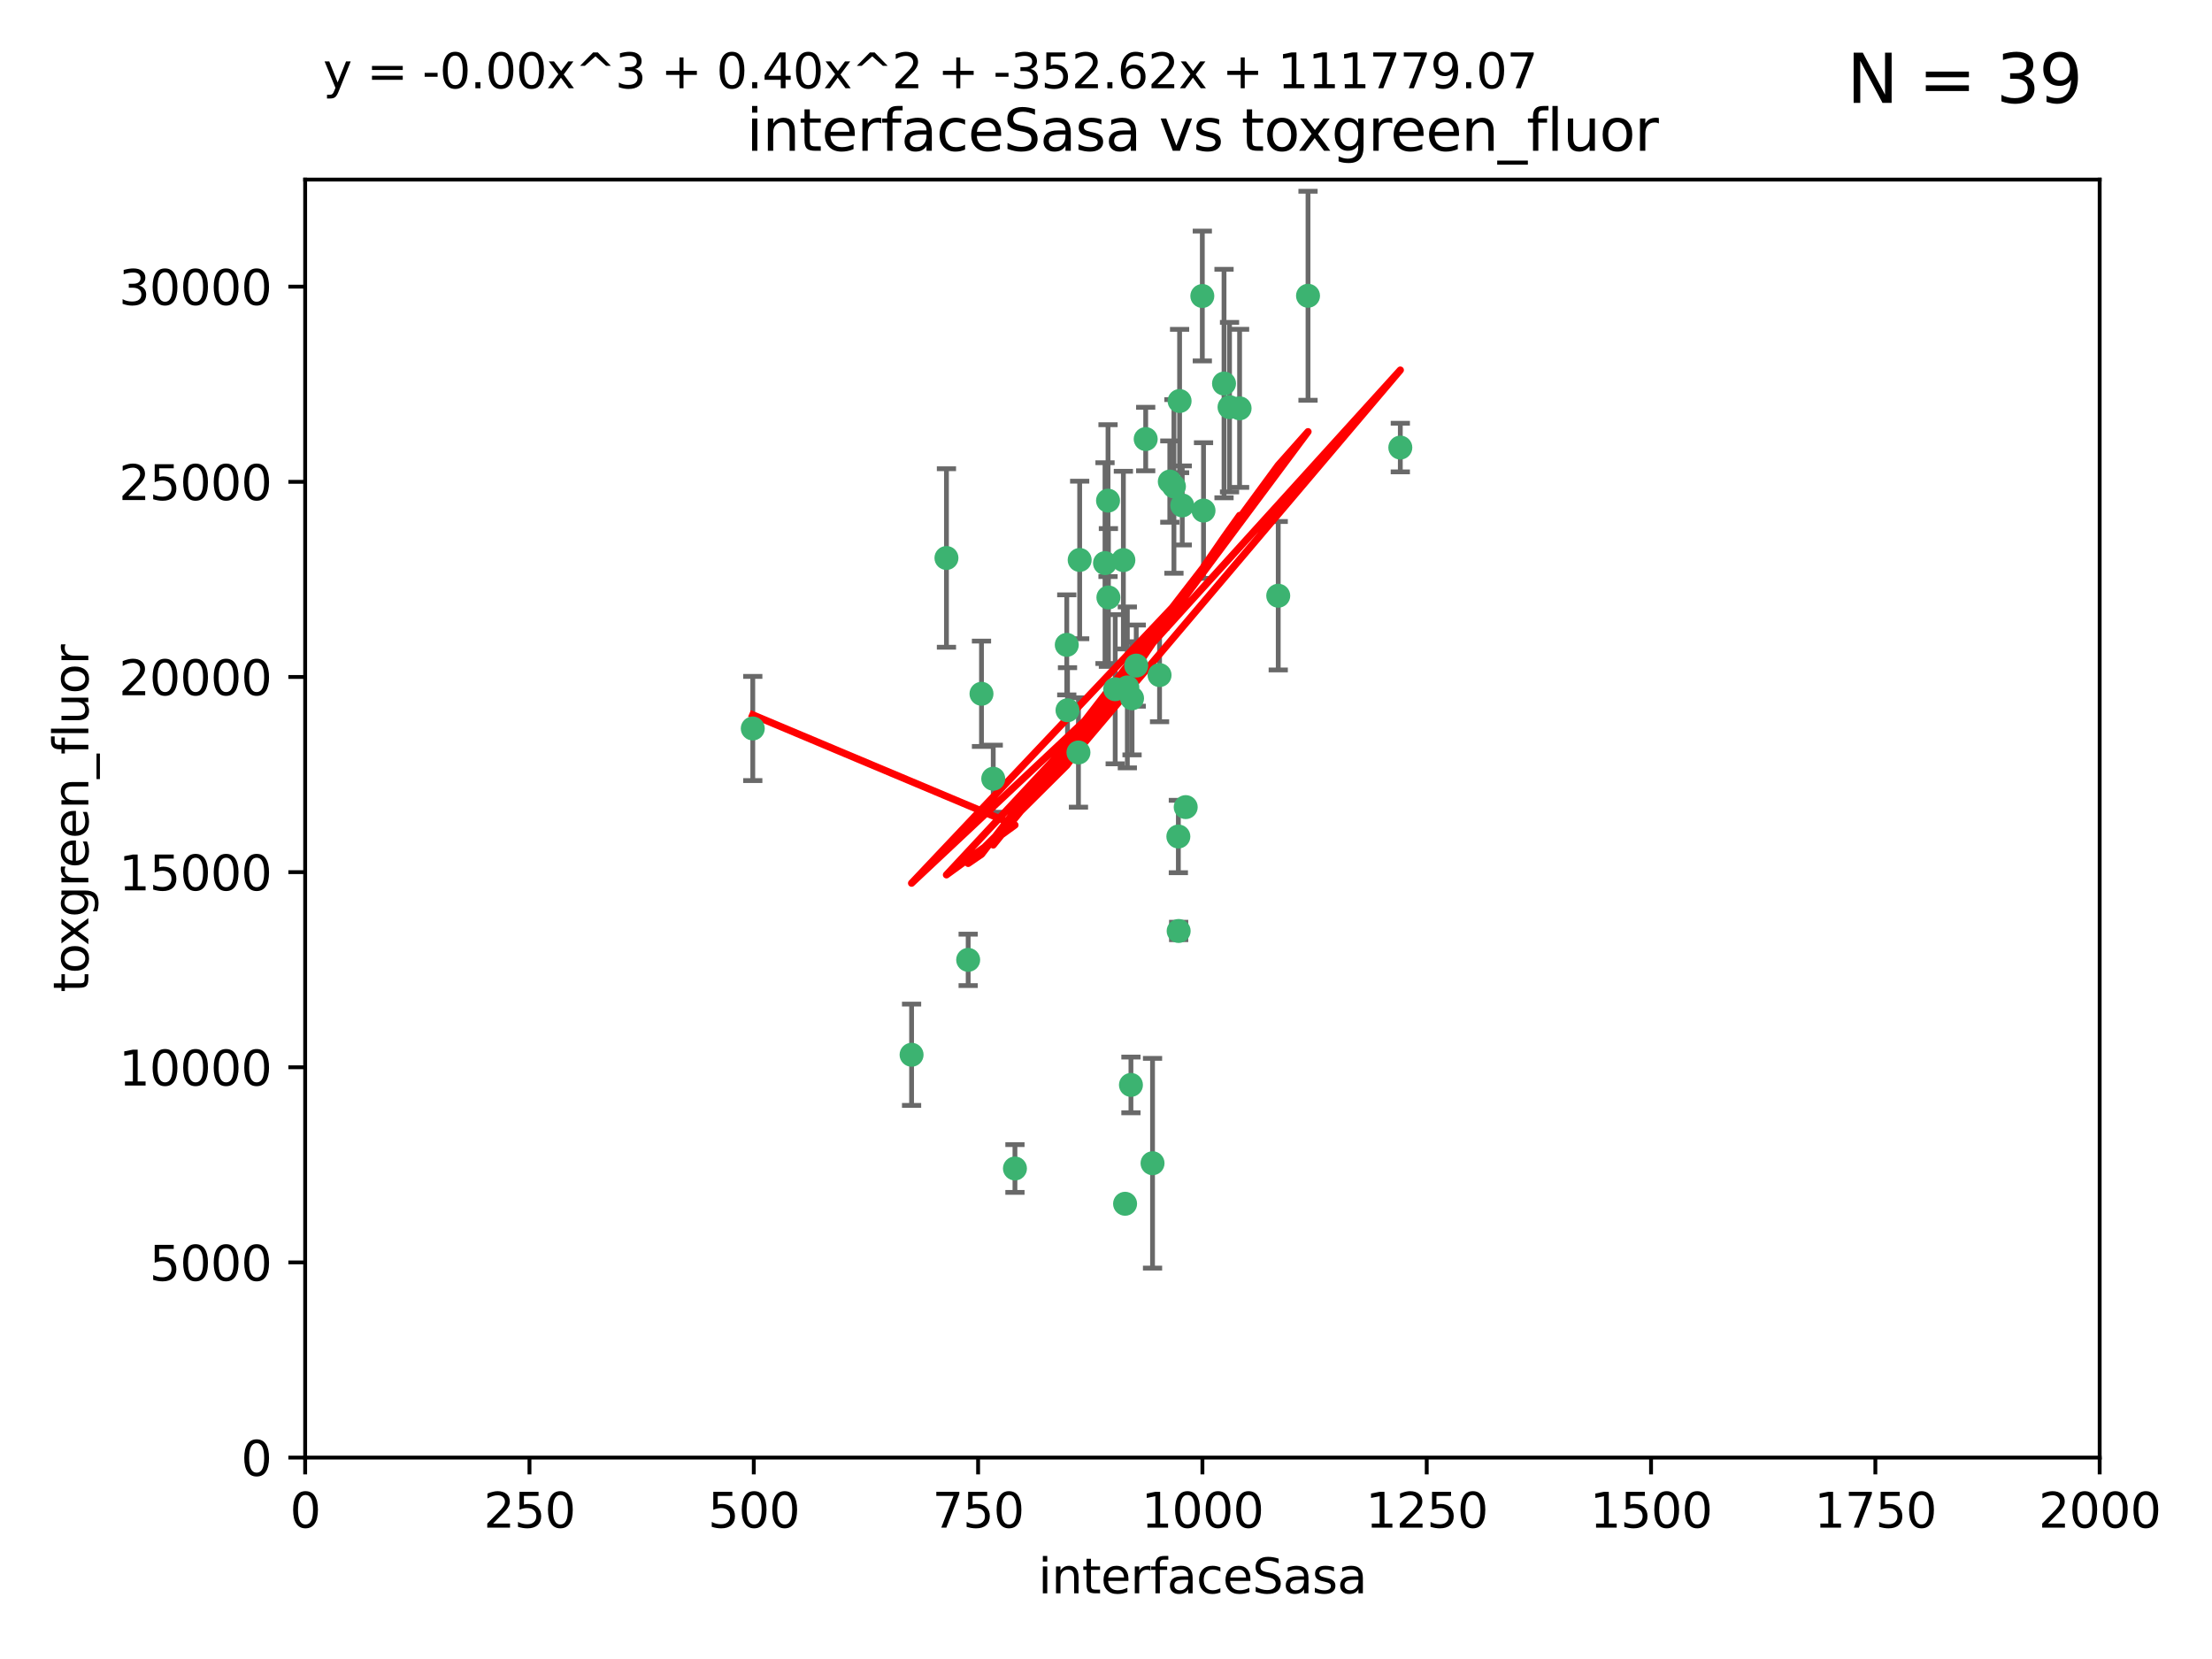 <?xml version="1.0" encoding="utf-8" standalone="no"?>
<!DOCTYPE svg PUBLIC "-//W3C//DTD SVG 1.1//EN"
  "http://www.w3.org/Graphics/SVG/1.1/DTD/svg11.dtd">
<svg xmlns:xlink="http://www.w3.org/1999/xlink" width="460.8pt" height="345.6pt" viewBox="0 0 460.8 345.6" xmlns="http://www.w3.org/2000/svg" version="1.1">
 <defs>
  <style type="text/css">*{stroke-linejoin: round; stroke-linecap: butt}</style>
 </defs>
 <g id="figure_1">
  <g id="patch_1">
   <path d="M 0 345.6 
L 460.8 345.6 
L 460.8 0 
L 0 0 
z
" style="fill: #ffffff"/>
  </g>
  <g id="axes_1">
   <g id="patch_2">
    <path d="M 63.571 303.64 
L 437.4 303.64 
L 437.4 37.411 
L 63.571 37.411 
z
" style="fill: #ffffff"/>
   </g>
   <g id="PathCollection_1">
    <defs>
     <path id="mdc1f6624d0" d="M 0 1.118 
C 0.297 1.118 0.581 1 0.791 0.791 
C 1 0.581 1.118 0.297 1.118 0 
C 1.118 -0.297 1 -0.581 0.791 -0.791 
C 0.581 -1 0.297 -1.118 0 -1.118 
C -0.297 -1.118 -0.581 -1 -0.791 -0.791 
C -1 -0.581 -1.118 -0.297 -1.118 0 
C -1.118 0.297 -1 0.581 -0.791 0.791 
C -0.581 1 -0.297 1.118 0 1.118 
z
" style="stroke: #3cb371"/>
    </defs>
    <g clip-path="url(#pe0b235c09a)">
     <use xlink:href="#mdc1f6624d0" x="243.693" y="100.319" style="fill: #3cb371; stroke: #3cb371"/>
     <use xlink:href="#mdc1f6624d0" x="272.484" y="61.614" style="fill: #3cb371; stroke: #3cb371"/>
     <use xlink:href="#mdc1f6624d0" x="266.28" y="124.1" style="fill: #3cb371; stroke: #3cb371"/>
     <use xlink:href="#mdc1f6624d0" x="250.716" y="106.358" style="fill: #3cb371; stroke: #3cb371"/>
     <use xlink:href="#mdc1f6624d0" x="254.987" y="79.9" style="fill: #3cb371; stroke: #3cb371"/>
     <use xlink:href="#mdc1f6624d0" x="258.229" y="85.062" style="fill: #3cb371; stroke: #3cb371"/>
     <use xlink:href="#mdc1f6624d0" x="241.557" y="140.634" style="fill: #3cb371; stroke: #3cb371"/>
     <use xlink:href="#mdc1f6624d0" x="230.194" y="117.306" style="fill: #3cb371; stroke: #3cb371"/>
     <use xlink:href="#mdc1f6624d0" x="246.284" y="105.288" style="fill: #3cb371; stroke: #3cb371"/>
     <use xlink:href="#mdc1f6624d0" x="244.553" y="101.33" style="fill: #3cb371; stroke: #3cb371"/>
     <use xlink:href="#mdc1f6624d0" x="232.318" y="143.574" style="fill: #3cb371; stroke: #3cb371"/>
     <use xlink:href="#mdc1f6624d0" x="256.134" y="84.817" style="fill: #3cb371; stroke: #3cb371"/>
     <use xlink:href="#mdc1f6624d0" x="234.02" y="116.682" style="fill: #3cb371; stroke: #3cb371"/>
     <use xlink:href="#mdc1f6624d0" x="238.669" y="91.463" style="fill: #3cb371; stroke: #3cb371"/>
     <use xlink:href="#mdc1f6624d0" x="245.731" y="83.54" style="fill: #3cb371; stroke: #3cb371"/>
     <use xlink:href="#mdc1f6624d0" x="222.381" y="147.962" style="fill: #3cb371; stroke: #3cb371"/>
     <use xlink:href="#mdc1f6624d0" x="240.095" y="242.324" style="fill: #3cb371; stroke: #3cb371"/>
     <use xlink:href="#mdc1f6624d0" x="291.711" y="93.237" style="fill: #3cb371; stroke: #3cb371"/>
     <use xlink:href="#mdc1f6624d0" x="224.916" y="116.65" style="fill: #3cb371; stroke: #3cb371"/>
     <use xlink:href="#mdc1f6624d0" x="250.465" y="61.664" style="fill: #3cb371; stroke: #3cb371"/>
     <use xlink:href="#mdc1f6624d0" x="204.462" y="144.527" style="fill: #3cb371; stroke: #3cb371"/>
     <use xlink:href="#mdc1f6624d0" x="201.688" y="199.958" style="fill: #3cb371; stroke: #3cb371"/>
     <use xlink:href="#mdc1f6624d0" x="222.228" y="134.337" style="fill: #3cb371; stroke: #3cb371"/>
     <use xlink:href="#mdc1f6624d0" x="230.822" y="104.293" style="fill: #3cb371; stroke: #3cb371"/>
     <use xlink:href="#mdc1f6624d0" x="224.662" y="156.754" style="fill: #3cb371; stroke: #3cb371"/>
     <use xlink:href="#mdc1f6624d0" x="236.699" y="138.657" style="fill: #3cb371; stroke: #3cb371"/>
     <use xlink:href="#mdc1f6624d0" x="230.901" y="124.464" style="fill: #3cb371; stroke: #3cb371"/>
     <use xlink:href="#mdc1f6624d0" x="234.375" y="250.767" style="fill: #3cb371; stroke: #3cb371"/>
     <use xlink:href="#mdc1f6624d0" x="245.473" y="174.261" style="fill: #3cb371; stroke: #3cb371"/>
     <use xlink:href="#mdc1f6624d0" x="206.91" y="162.223" style="fill: #3cb371; stroke: #3cb371"/>
     <use xlink:href="#mdc1f6624d0" x="235.596" y="226.007" style="fill: #3cb371; stroke: #3cb371"/>
     <use xlink:href="#mdc1f6624d0" x="245.536" y="193.94" style="fill: #3cb371; stroke: #3cb371"/>
     <use xlink:href="#mdc1f6624d0" x="235.826" y="145.468" style="fill: #3cb371; stroke: #3cb371"/>
     <use xlink:href="#mdc1f6624d0" x="247.005" y="168.134" style="fill: #3cb371; stroke: #3cb371"/>
     <use xlink:href="#mdc1f6624d0" x="189.899" y="219.726" style="fill: #3cb371; stroke: #3cb371"/>
     <use xlink:href="#mdc1f6624d0" x="234.846" y="143.2" style="fill: #3cb371; stroke: #3cb371"/>
     <use xlink:href="#mdc1f6624d0" x="197.163" y="116.24" style="fill: #3cb371; stroke: #3cb371"/>
     <use xlink:href="#mdc1f6624d0" x="211.432" y="243.416" style="fill: #3cb371; stroke: #3cb371"/>
     <use xlink:href="#mdc1f6624d0" x="156.817" y="151.755" style="fill: #3cb371; stroke: #3cb371"/>
    </g>
   </g>
   <g id="matplotlib.axis_1">
    <g id="xtick_1">
     <g id="line2d_1">
      <defs>
       <path id="m8e46a5c830" d="M 0 0 
L 0 3.5 
" style="stroke: #000000; stroke-width: 0.8"/>
      </defs>
      <g>
       <use xlink:href="#m8e46a5c830" x="63.571" y="303.64" style="stroke: #000000; stroke-width: 0.8"/>
      </g>
     </g>
     <g id="text_1">
      <!-- 0 -->
      <g transform="translate(60.39 318.238)scale(0.1 -0.1)">
       <defs>
        <path id="DejaVuSans-30" d="M 2034 4250 
Q 1547 4250 1301 3770 
Q 1056 3291 1056 2328 
Q 1056 1369 1301 889 
Q 1547 409 2034 409 
Q 2525 409 2770 889 
Q 3016 1369 3016 2328 
Q 3016 3291 2770 3770 
Q 2525 4250 2034 4250 
z
M 2034 4750 
Q 2819 4750 3233 4129 
Q 3647 3509 3647 2328 
Q 3647 1150 3233 529 
Q 2819 -91 2034 -91 
Q 1250 -91 836 529 
Q 422 1150 422 2328 
Q 422 3509 836 4129 
Q 1250 4750 2034 4750 
z
" transform="scale(0.016)"/>
       </defs>
       <use xlink:href="#DejaVuSans-30"/>
      </g>
     </g>
    </g>
    <g id="xtick_2">
     <g id="line2d_2">
      <g>
       <use xlink:href="#m8e46a5c830" x="110.3" y="303.64" style="stroke: #000000; stroke-width: 0.8"/>
      </g>
     </g>
     <g id="text_2">
      <!-- 250 -->
      <g transform="translate(100.756 318.238)scale(0.1 -0.1)">
       <defs>
        <path id="DejaVuSans-32" d="M 1228 531 
L 3431 531 
L 3431 0 
L 469 0 
L 469 531 
Q 828 903 1448 1529 
Q 2069 2156 2228 2338 
Q 2531 2678 2651 2914 
Q 2772 3150 2772 3378 
Q 2772 3750 2511 3984 
Q 2250 4219 1831 4219 
Q 1534 4219 1204 4116 
Q 875 4013 500 3803 
L 500 4441 
Q 881 4594 1212 4672 
Q 1544 4750 1819 4750 
Q 2544 4750 2975 4387 
Q 3406 4025 3406 3419 
Q 3406 3131 3298 2873 
Q 3191 2616 2906 2266 
Q 2828 2175 2409 1742 
Q 1991 1309 1228 531 
z
" transform="scale(0.016)"/>
        <path id="DejaVuSans-35" d="M 691 4666 
L 3169 4666 
L 3169 4134 
L 1269 4134 
L 1269 2991 
Q 1406 3038 1543 3061 
Q 1681 3084 1819 3084 
Q 2600 3084 3056 2656 
Q 3513 2228 3513 1497 
Q 3513 744 3044 326 
Q 2575 -91 1722 -91 
Q 1428 -91 1123 -41 
Q 819 9 494 109 
L 494 744 
Q 775 591 1075 516 
Q 1375 441 1709 441 
Q 2250 441 2565 725 
Q 2881 1009 2881 1497 
Q 2881 1984 2565 2268 
Q 2250 2553 1709 2553 
Q 1456 2553 1204 2497 
Q 953 2441 691 2322 
L 691 4666 
z
" transform="scale(0.016)"/>
       </defs>
       <use xlink:href="#DejaVuSans-32"/>
       <use xlink:href="#DejaVuSans-35" x="63.623"/>
       <use xlink:href="#DejaVuSans-30" x="127.246"/>
      </g>
     </g>
    </g>
    <g id="xtick_3">
     <g id="line2d_3">
      <g>
       <use xlink:href="#m8e46a5c830" x="157.028" y="303.64" style="stroke: #000000; stroke-width: 0.8"/>
      </g>
     </g>
     <g id="text_3">
      <!-- 500 -->
      <g transform="translate(147.485 318.238)scale(0.1 -0.1)">
       <use xlink:href="#DejaVuSans-35"/>
       <use xlink:href="#DejaVuSans-30" x="63.623"/>
       <use xlink:href="#DejaVuSans-30" x="127.246"/>
      </g>
     </g>
    </g>
    <g id="xtick_4">
     <g id="line2d_4">
      <g>
       <use xlink:href="#m8e46a5c830" x="203.757" y="303.64" style="stroke: #000000; stroke-width: 0.8"/>
      </g>
     </g>
     <g id="text_4">
      <!-- 750 -->
      <g transform="translate(194.213 318.238)scale(0.1 -0.1)">
       <defs>
        <path id="DejaVuSans-37" d="M 525 4666 
L 3525 4666 
L 3525 4397 
L 1831 0 
L 1172 0 
L 2766 4134 
L 525 4134 
L 525 4666 
z
" transform="scale(0.016)"/>
       </defs>
       <use xlink:href="#DejaVuSans-37"/>
       <use xlink:href="#DejaVuSans-35" x="63.623"/>
       <use xlink:href="#DejaVuSans-30" x="127.246"/>
      </g>
     </g>
    </g>
    <g id="xtick_5">
     <g id="line2d_5">
      <g>
       <use xlink:href="#m8e46a5c830" x="250.486" y="303.64" style="stroke: #000000; stroke-width: 0.8"/>
      </g>
     </g>
     <g id="text_5">
      <!-- 1000 -->
      <g transform="translate(237.761 318.238)scale(0.1 -0.1)">
       <defs>
        <path id="DejaVuSans-31" d="M 794 531 
L 1825 531 
L 1825 4091 
L 703 3866 
L 703 4441 
L 1819 4666 
L 2450 4666 
L 2450 531 
L 3481 531 
L 3481 0 
L 794 0 
L 794 531 
z
" transform="scale(0.016)"/>
       </defs>
       <use xlink:href="#DejaVuSans-31"/>
       <use xlink:href="#DejaVuSans-30" x="63.623"/>
       <use xlink:href="#DejaVuSans-30" x="127.246"/>
       <use xlink:href="#DejaVuSans-30" x="190.869"/>
      </g>
     </g>
    </g>
    <g id="xtick_6">
     <g id="line2d_6">
      <g>
       <use xlink:href="#m8e46a5c830" x="297.214" y="303.64" style="stroke: #000000; stroke-width: 0.8"/>
      </g>
     </g>
     <g id="text_6">
      <!-- 1250 -->
      <g transform="translate(284.489 318.238)scale(0.1 -0.1)">
       <use xlink:href="#DejaVuSans-31"/>
       <use xlink:href="#DejaVuSans-32" x="63.623"/>
       <use xlink:href="#DejaVuSans-35" x="127.246"/>
       <use xlink:href="#DejaVuSans-30" x="190.869"/>
      </g>
     </g>
    </g>
    <g id="xtick_7">
     <g id="line2d_7">
      <g>
       <use xlink:href="#m8e46a5c830" x="343.943" y="303.64" style="stroke: #000000; stroke-width: 0.8"/>
      </g>
     </g>
     <g id="text_7">
      <!-- 1500 -->
      <g transform="translate(331.218 318.238)scale(0.1 -0.1)">
       <use xlink:href="#DejaVuSans-31"/>
       <use xlink:href="#DejaVuSans-35" x="63.623"/>
       <use xlink:href="#DejaVuSans-30" x="127.246"/>
       <use xlink:href="#DejaVuSans-30" x="190.869"/>
      </g>
     </g>
    </g>
    <g id="xtick_8">
     <g id="line2d_8">
      <g>
       <use xlink:href="#m8e46a5c830" x="390.671" y="303.64" style="stroke: #000000; stroke-width: 0.8"/>
      </g>
     </g>
     <g id="text_8">
      <!-- 1750 -->
      <g transform="translate(377.946 318.238)scale(0.1 -0.1)">
       <use xlink:href="#DejaVuSans-31"/>
       <use xlink:href="#DejaVuSans-37" x="63.623"/>
       <use xlink:href="#DejaVuSans-35" x="127.246"/>
       <use xlink:href="#DejaVuSans-30" x="190.869"/>
      </g>
     </g>
    </g>
    <g id="xtick_9">
     <g id="line2d_9">
      <g>
       <use xlink:href="#m8e46a5c830" x="437.4" y="303.64" style="stroke: #000000; stroke-width: 0.8"/>
      </g>
     </g>
     <g id="text_9">
      <!-- 2000 -->
      <g transform="translate(424.675 318.238)scale(0.1 -0.1)">
       <use xlink:href="#DejaVuSans-32"/>
       <use xlink:href="#DejaVuSans-30" x="63.623"/>
       <use xlink:href="#DejaVuSans-30" x="127.246"/>
       <use xlink:href="#DejaVuSans-30" x="190.869"/>
      </g>
     </g>
    </g>
    <g id="text_10">
     <!-- interfaceSasa -->
     <g transform="translate(216.279 331.917)scale(0.1 -0.1)">
      <defs>
       <path id="DejaVuSans-69" d="M 603 3500 
L 1178 3500 
L 1178 0 
L 603 0 
L 603 3500 
z
M 603 4863 
L 1178 4863 
L 1178 4134 
L 603 4134 
L 603 4863 
z
" transform="scale(0.016)"/>
       <path id="DejaVuSans-6e" d="M 3513 2113 
L 3513 0 
L 2938 0 
L 2938 2094 
Q 2938 2591 2744 2837 
Q 2550 3084 2163 3084 
Q 1697 3084 1428 2787 
Q 1159 2491 1159 1978 
L 1159 0 
L 581 0 
L 581 3500 
L 1159 3500 
L 1159 2956 
Q 1366 3272 1645 3428 
Q 1925 3584 2291 3584 
Q 2894 3584 3203 3211 
Q 3513 2838 3513 2113 
z
" transform="scale(0.016)"/>
       <path id="DejaVuSans-74" d="M 1172 4494 
L 1172 3500 
L 2356 3500 
L 2356 3053 
L 1172 3053 
L 1172 1153 
Q 1172 725 1289 603 
Q 1406 481 1766 481 
L 2356 481 
L 2356 0 
L 1766 0 
Q 1100 0 847 248 
Q 594 497 594 1153 
L 594 3053 
L 172 3053 
L 172 3500 
L 594 3500 
L 594 4494 
L 1172 4494 
z
" transform="scale(0.016)"/>
       <path id="DejaVuSans-65" d="M 3597 1894 
L 3597 1613 
L 953 1613 
Q 991 1019 1311 708 
Q 1631 397 2203 397 
Q 2534 397 2845 478 
Q 3156 559 3463 722 
L 3463 178 
Q 3153 47 2828 -22 
Q 2503 -91 2169 -91 
Q 1331 -91 842 396 
Q 353 884 353 1716 
Q 353 2575 817 3079 
Q 1281 3584 2069 3584 
Q 2775 3584 3186 3129 
Q 3597 2675 3597 1894 
z
M 3022 2063 
Q 3016 2534 2758 2815 
Q 2500 3097 2075 3097 
Q 1594 3097 1305 2825 
Q 1016 2553 972 2059 
L 3022 2063 
z
" transform="scale(0.016)"/>
       <path id="DejaVuSans-72" d="M 2631 2963 
Q 2534 3019 2420 3045 
Q 2306 3072 2169 3072 
Q 1681 3072 1420 2755 
Q 1159 2438 1159 1844 
L 1159 0 
L 581 0 
L 581 3500 
L 1159 3500 
L 1159 2956 
Q 1341 3275 1631 3429 
Q 1922 3584 2338 3584 
Q 2397 3584 2469 3576 
Q 2541 3569 2628 3553 
L 2631 2963 
z
" transform="scale(0.016)"/>
       <path id="DejaVuSans-66" d="M 2375 4863 
L 2375 4384 
L 1825 4384 
Q 1516 4384 1395 4259 
Q 1275 4134 1275 3809 
L 1275 3500 
L 2222 3500 
L 2222 3053 
L 1275 3053 
L 1275 0 
L 697 0 
L 697 3053 
L 147 3053 
L 147 3500 
L 697 3500 
L 697 3744 
Q 697 4328 969 4595 
Q 1241 4863 1831 4863 
L 2375 4863 
z
" transform="scale(0.016)"/>
       <path id="DejaVuSans-61" d="M 2194 1759 
Q 1497 1759 1228 1600 
Q 959 1441 959 1056 
Q 959 750 1161 570 
Q 1363 391 1709 391 
Q 2188 391 2477 730 
Q 2766 1069 2766 1631 
L 2766 1759 
L 2194 1759 
z
M 3341 1997 
L 3341 0 
L 2766 0 
L 2766 531 
Q 2569 213 2275 61 
Q 1981 -91 1556 -91 
Q 1019 -91 701 211 
Q 384 513 384 1019 
Q 384 1609 779 1909 
Q 1175 2209 1959 2209 
L 2766 2209 
L 2766 2266 
Q 2766 2663 2505 2880 
Q 2244 3097 1772 3097 
Q 1472 3097 1187 3025 
Q 903 2953 641 2809 
L 641 3341 
Q 956 3463 1253 3523 
Q 1550 3584 1831 3584 
Q 2591 3584 2966 3190 
Q 3341 2797 3341 1997 
z
" transform="scale(0.016)"/>
       <path id="DejaVuSans-63" d="M 3122 3366 
L 3122 2828 
Q 2878 2963 2633 3030 
Q 2388 3097 2138 3097 
Q 1578 3097 1268 2742 
Q 959 2388 959 1747 
Q 959 1106 1268 751 
Q 1578 397 2138 397 
Q 2388 397 2633 464 
Q 2878 531 3122 666 
L 3122 134 
Q 2881 22 2623 -34 
Q 2366 -91 2075 -91 
Q 1284 -91 818 406 
Q 353 903 353 1747 
Q 353 2603 823 3093 
Q 1294 3584 2113 3584 
Q 2378 3584 2631 3529 
Q 2884 3475 3122 3366 
z
" transform="scale(0.016)"/>
       <path id="DejaVuSans-53" d="M 3425 4513 
L 3425 3897 
Q 3066 4069 2747 4153 
Q 2428 4238 2131 4238 
Q 1616 4238 1336 4038 
Q 1056 3838 1056 3469 
Q 1056 3159 1242 3001 
Q 1428 2844 1947 2747 
L 2328 2669 
Q 3034 2534 3370 2195 
Q 3706 1856 3706 1288 
Q 3706 609 3251 259 
Q 2797 -91 1919 -91 
Q 1588 -91 1214 -16 
Q 841 59 441 206 
L 441 856 
Q 825 641 1194 531 
Q 1563 422 1919 422 
Q 2459 422 2753 634 
Q 3047 847 3047 1241 
Q 3047 1584 2836 1778 
Q 2625 1972 2144 2069 
L 1759 2144 
Q 1053 2284 737 2584 
Q 422 2884 422 3419 
Q 422 4038 858 4394 
Q 1294 4750 2059 4750 
Q 2388 4750 2728 4690 
Q 3069 4631 3425 4513 
z
" transform="scale(0.016)"/>
       <path id="DejaVuSans-73" d="M 2834 3397 
L 2834 2853 
Q 2591 2978 2328 3040 
Q 2066 3103 1784 3103 
Q 1356 3103 1142 2972 
Q 928 2841 928 2578 
Q 928 2378 1081 2264 
Q 1234 2150 1697 2047 
L 1894 2003 
Q 2506 1872 2764 1633 
Q 3022 1394 3022 966 
Q 3022 478 2636 193 
Q 2250 -91 1575 -91 
Q 1294 -91 989 -36 
Q 684 19 347 128 
L 347 722 
Q 666 556 975 473 
Q 1284 391 1588 391 
Q 1994 391 2212 530 
Q 2431 669 2431 922 
Q 2431 1156 2273 1281 
Q 2116 1406 1581 1522 
L 1381 1569 
Q 847 1681 609 1914 
Q 372 2147 372 2553 
Q 372 3047 722 3315 
Q 1072 3584 1716 3584 
Q 2034 3584 2315 3537 
Q 2597 3491 2834 3397 
z
" transform="scale(0.016)"/>
      </defs>
      <use xlink:href="#DejaVuSans-69"/>
      <use xlink:href="#DejaVuSans-6e" x="27.783"/>
      <use xlink:href="#DejaVuSans-74" x="91.162"/>
      <use xlink:href="#DejaVuSans-65" x="130.371"/>
      <use xlink:href="#DejaVuSans-72" x="191.895"/>
      <use xlink:href="#DejaVuSans-66" x="233.008"/>
      <use xlink:href="#DejaVuSans-61" x="268.213"/>
      <use xlink:href="#DejaVuSans-63" x="329.492"/>
      <use xlink:href="#DejaVuSans-65" x="384.473"/>
      <use xlink:href="#DejaVuSans-53" x="445.996"/>
      <use xlink:href="#DejaVuSans-61" x="509.473"/>
      <use xlink:href="#DejaVuSans-73" x="570.752"/>
      <use xlink:href="#DejaVuSans-61" x="622.852"/>
     </g>
    </g>
   </g>
   <g id="matplotlib.axis_2">
    <g id="ytick_1">
     <g id="line2d_10">
      <defs>
       <path id="m5420d148da" d="M 0 0 
L -3.5 0 
" style="stroke: #000000; stroke-width: 0.8"/>
      </defs>
      <g>
       <use xlink:href="#m5420d148da" x="63.571" y="303.64" style="stroke: #000000; stroke-width: 0.8"/>
      </g>
     </g>
     <g id="text_11">
      <!-- 0 -->
      <g transform="translate(50.209 307.439)scale(0.1 -0.1)">
       <use xlink:href="#DejaVuSans-30"/>
      </g>
     </g>
    </g>
    <g id="ytick_2">
     <g id="line2d_11">
      <g>
       <use xlink:href="#m5420d148da" x="63.571" y="262.986" style="stroke: #000000; stroke-width: 0.8"/>
      </g>
     </g>
     <g id="text_12">
      <!-- 5000 -->
      <g transform="translate(31.121 266.786)scale(0.1 -0.1)">
       <use xlink:href="#DejaVuSans-35"/>
       <use xlink:href="#DejaVuSans-30" x="63.623"/>
       <use xlink:href="#DejaVuSans-30" x="127.246"/>
       <use xlink:href="#DejaVuSans-30" x="190.869"/>
      </g>
     </g>
    </g>
    <g id="ytick_3">
     <g id="line2d_12">
      <g>
       <use xlink:href="#m5420d148da" x="63.571" y="222.333" style="stroke: #000000; stroke-width: 0.8"/>
      </g>
     </g>
     <g id="text_13">
      <!-- 10000 -->
      <g transform="translate(24.759 226.132)scale(0.1 -0.1)">
       <use xlink:href="#DejaVuSans-31"/>
       <use xlink:href="#DejaVuSans-30" x="63.623"/>
       <use xlink:href="#DejaVuSans-30" x="127.246"/>
       <use xlink:href="#DejaVuSans-30" x="190.869"/>
       <use xlink:href="#DejaVuSans-30" x="254.492"/>
      </g>
     </g>
    </g>
    <g id="ytick_4">
     <g id="line2d_13">
      <g>
       <use xlink:href="#m5420d148da" x="63.571" y="181.679" style="stroke: #000000; stroke-width: 0.8"/>
      </g>
     </g>
     <g id="text_14">
      <!-- 15000 -->
      <g transform="translate(24.759 185.478)scale(0.1 -0.1)">
       <use xlink:href="#DejaVuSans-31"/>
       <use xlink:href="#DejaVuSans-35" x="63.623"/>
       <use xlink:href="#DejaVuSans-30" x="127.246"/>
       <use xlink:href="#DejaVuSans-30" x="190.869"/>
       <use xlink:href="#DejaVuSans-30" x="254.492"/>
      </g>
     </g>
    </g>
    <g id="ytick_5">
     <g id="line2d_14">
      <g>
       <use xlink:href="#m5420d148da" x="63.571" y="141.026" style="stroke: #000000; stroke-width: 0.8"/>
      </g>
     </g>
     <g id="text_15">
      <!-- 20000 -->
      <g transform="translate(24.759 144.825)scale(0.1 -0.1)">
       <use xlink:href="#DejaVuSans-32"/>
       <use xlink:href="#DejaVuSans-30" x="63.623"/>
       <use xlink:href="#DejaVuSans-30" x="127.246"/>
       <use xlink:href="#DejaVuSans-30" x="190.869"/>
       <use xlink:href="#DejaVuSans-30" x="254.492"/>
      </g>
     </g>
    </g>
    <g id="ytick_6">
     <g id="line2d_15">
      <g>
       <use xlink:href="#m5420d148da" x="63.571" y="100.372" style="stroke: #000000; stroke-width: 0.8"/>
      </g>
     </g>
     <g id="text_16">
      <!-- 25000 -->
      <g transform="translate(24.759 104.171)scale(0.1 -0.1)">
       <use xlink:href="#DejaVuSans-32"/>
       <use xlink:href="#DejaVuSans-35" x="63.623"/>
       <use xlink:href="#DejaVuSans-30" x="127.246"/>
       <use xlink:href="#DejaVuSans-30" x="190.869"/>
       <use xlink:href="#DejaVuSans-30" x="254.492"/>
      </g>
     </g>
    </g>
    <g id="ytick_7">
     <g id="line2d_16">
      <g>
       <use xlink:href="#m5420d148da" x="63.571" y="59.718" style="stroke: #000000; stroke-width: 0.8"/>
      </g>
     </g>
     <g id="text_17">
      <!-- 30000 -->
      <g transform="translate(24.759 63.518)scale(0.1 -0.1)">
       <defs>
        <path id="DejaVuSans-33" d="M 2597 2516 
Q 3050 2419 3304 2112 
Q 3559 1806 3559 1356 
Q 3559 666 3084 287 
Q 2609 -91 1734 -91 
Q 1441 -91 1130 -33 
Q 819 25 488 141 
L 488 750 
Q 750 597 1062 519 
Q 1375 441 1716 441 
Q 2309 441 2620 675 
Q 2931 909 2931 1356 
Q 2931 1769 2642 2001 
Q 2353 2234 1838 2234 
L 1294 2234 
L 1294 2753 
L 1863 2753 
Q 2328 2753 2575 2939 
Q 2822 3125 2822 3475 
Q 2822 3834 2567 4026 
Q 2313 4219 1838 4219 
Q 1578 4219 1281 4162 
Q 984 4106 628 3988 
L 628 4550 
Q 988 4650 1302 4700 
Q 1616 4750 1894 4750 
Q 2613 4750 3031 4423 
Q 3450 4097 3450 3541 
Q 3450 3153 3228 2886 
Q 3006 2619 2597 2516 
z
" transform="scale(0.016)"/>
       </defs>
       <use xlink:href="#DejaVuSans-33"/>
       <use xlink:href="#DejaVuSans-30" x="63.623"/>
       <use xlink:href="#DejaVuSans-30" x="127.246"/>
       <use xlink:href="#DejaVuSans-30" x="190.869"/>
       <use xlink:href="#DejaVuSans-30" x="254.492"/>
      </g>
     </g>
    </g>
    <g id="text_18">
     <!-- toxgreen_fluor -->
     <g transform="translate(18.401 206.72)rotate(-90)scale(0.1 -0.1)">
      <defs>
       <path id="DejaVuSans-6f" d="M 1959 3097 
Q 1497 3097 1228 2736 
Q 959 2375 959 1747 
Q 959 1119 1226 758 
Q 1494 397 1959 397 
Q 2419 397 2687 759 
Q 2956 1122 2956 1747 
Q 2956 2369 2687 2733 
Q 2419 3097 1959 3097 
z
M 1959 3584 
Q 2709 3584 3137 3096 
Q 3566 2609 3566 1747 
Q 3566 888 3137 398 
Q 2709 -91 1959 -91 
Q 1206 -91 779 398 
Q 353 888 353 1747 
Q 353 2609 779 3096 
Q 1206 3584 1959 3584 
z
" transform="scale(0.016)"/>
       <path id="DejaVuSans-78" d="M 3513 3500 
L 2247 1797 
L 3578 0 
L 2900 0 
L 1881 1375 
L 863 0 
L 184 0 
L 1544 1831 
L 300 3500 
L 978 3500 
L 1906 2253 
L 2834 3500 
L 3513 3500 
z
" transform="scale(0.016)"/>
       <path id="DejaVuSans-67" d="M 2906 1791 
Q 2906 2416 2648 2759 
Q 2391 3103 1925 3103 
Q 1463 3103 1205 2759 
Q 947 2416 947 1791 
Q 947 1169 1205 825 
Q 1463 481 1925 481 
Q 2391 481 2648 825 
Q 2906 1169 2906 1791 
z
M 3481 434 
Q 3481 -459 3084 -895 
Q 2688 -1331 1869 -1331 
Q 1566 -1331 1297 -1286 
Q 1028 -1241 775 -1147 
L 775 -588 
Q 1028 -725 1275 -790 
Q 1522 -856 1778 -856 
Q 2344 -856 2625 -561 
Q 2906 -266 2906 331 
L 2906 616 
Q 2728 306 2450 153 
Q 2172 0 1784 0 
Q 1141 0 747 490 
Q 353 981 353 1791 
Q 353 2603 747 3093 
Q 1141 3584 1784 3584 
Q 2172 3584 2450 3431 
Q 2728 3278 2906 2969 
L 2906 3500 
L 3481 3500 
L 3481 434 
z
" transform="scale(0.016)"/>
       <path id="DejaVuSans-5f" d="M 3263 -1063 
L 3263 -1509 
L -63 -1509 
L -63 -1063 
L 3263 -1063 
z
" transform="scale(0.016)"/>
       <path id="DejaVuSans-6c" d="M 603 4863 
L 1178 4863 
L 1178 0 
L 603 0 
L 603 4863 
z
" transform="scale(0.016)"/>
       <path id="DejaVuSans-75" d="M 544 1381 
L 544 3500 
L 1119 3500 
L 1119 1403 
Q 1119 906 1312 657 
Q 1506 409 1894 409 
Q 2359 409 2629 706 
Q 2900 1003 2900 1516 
L 2900 3500 
L 3475 3500 
L 3475 0 
L 2900 0 
L 2900 538 
Q 2691 219 2414 64 
Q 2138 -91 1772 -91 
Q 1169 -91 856 284 
Q 544 659 544 1381 
z
M 1991 3584 
L 1991 3584 
z
" transform="scale(0.016)"/>
      </defs>
      <use xlink:href="#DejaVuSans-74"/>
      <use xlink:href="#DejaVuSans-6f" x="39.209"/>
      <use xlink:href="#DejaVuSans-78" x="97.266"/>
      <use xlink:href="#DejaVuSans-67" x="156.445"/>
      <use xlink:href="#DejaVuSans-72" x="219.922"/>
      <use xlink:href="#DejaVuSans-65" x="258.785"/>
      <use xlink:href="#DejaVuSans-65" x="320.309"/>
      <use xlink:href="#DejaVuSans-6e" x="381.832"/>
      <use xlink:href="#DejaVuSans-5f" x="445.211"/>
      <use xlink:href="#DejaVuSans-66" x="495.211"/>
      <use xlink:href="#DejaVuSans-6c" x="530.416"/>
      <use xlink:href="#DejaVuSans-75" x="558.199"/>
      <use xlink:href="#DejaVuSans-6f" x="621.578"/>
      <use xlink:href="#DejaVuSans-72" x="682.76"/>
     </g>
    </g>
   </g>
   <g id="LineCollection_1">
    <path d="M 243.693 108.787 
L 243.693 91.852 
" clip-path="url(#pe0b235c09a)" style="fill: none; stroke: #696969"/>
    <path d="M 272.484 83.38 
L 272.484 39.848 
" clip-path="url(#pe0b235c09a)" style="fill: none; stroke: #696969"/>
    <path d="M 266.28 139.562 
L 266.28 108.638 
" clip-path="url(#pe0b235c09a)" style="fill: none; stroke: #696969"/>
    <path d="M 250.716 120.489 
L 250.716 92.227 
" clip-path="url(#pe0b235c09a)" style="fill: none; stroke: #696969"/>
    <path d="M 254.987 103.698 
L 254.987 56.102 
" clip-path="url(#pe0b235c09a)" style="fill: none; stroke: #696969"/>
    <path d="M 258.229 101.528 
L 258.229 68.595 
" clip-path="url(#pe0b235c09a)" style="fill: none; stroke: #696969"/>
    <path d="M 241.557 150.349 
L 241.557 130.92 
" clip-path="url(#pe0b235c09a)" style="fill: none; stroke: #696969"/>
    <path d="M 230.194 138.218 
L 230.194 96.393 
" clip-path="url(#pe0b235c09a)" style="fill: none; stroke: #696969"/>
    <path d="M 246.284 113.522 
L 246.284 97.054 
" clip-path="url(#pe0b235c09a)" style="fill: none; stroke: #696969"/>
    <path d="M 244.553 119.415 
L 244.553 83.245 
" clip-path="url(#pe0b235c09a)" style="fill: none; stroke: #696969"/>
    <path d="M 232.318 159.116 
L 232.318 128.031 
" clip-path="url(#pe0b235c09a)" style="fill: none; stroke: #696969"/>
    <path d="M 256.134 102.476 
L 256.134 67.157 
" clip-path="url(#pe0b235c09a)" style="fill: none; stroke: #696969"/>
    <path d="M 234.02 135.19 
L 234.02 98.175 
" clip-path="url(#pe0b235c09a)" style="fill: none; stroke: #696969"/>
    <path d="M 238.669 98.075 
L 238.669 84.85 
" clip-path="url(#pe0b235c09a)" style="fill: none; stroke: #696969"/>
    <path d="M 245.731 98.468 
L 245.731 68.613 
" clip-path="url(#pe0b235c09a)" style="fill: none; stroke: #696969"/>
    <path d="M 222.381 156.838 
L 222.381 139.086 
" clip-path="url(#pe0b235c09a)" style="fill: none; stroke: #696969"/>
    <path d="M 240.095 264.166 
L 240.095 220.481 
" clip-path="url(#pe0b235c09a)" style="fill: none; stroke: #696969"/>
    <path d="M 291.711 98.3 
L 291.711 88.175 
" clip-path="url(#pe0b235c09a)" style="fill: none; stroke: #696969"/>
    <path d="M 224.916 133.058 
L 224.916 100.243 
" clip-path="url(#pe0b235c09a)" style="fill: none; stroke: #696969"/>
    <path d="M 250.465 75.185 
L 250.465 48.142 
" clip-path="url(#pe0b235c09a)" style="fill: none; stroke: #696969"/>
    <path d="M 204.462 155.498 
L 204.462 133.556 
" clip-path="url(#pe0b235c09a)" style="fill: none; stroke: #696969"/>
    <path d="M 201.688 205.31 
L 201.688 194.605 
" clip-path="url(#pe0b235c09a)" style="fill: none; stroke: #696969"/>
    <path d="M 222.228 144.76 
L 222.228 123.915 
" clip-path="url(#pe0b235c09a)" style="fill: none; stroke: #696969"/>
    <path d="M 230.822 120.111 
L 230.822 88.475 
" clip-path="url(#pe0b235c09a)" style="fill: none; stroke: #696969"/>
    <path d="M 224.662 168.148 
L 224.662 145.359 
" clip-path="url(#pe0b235c09a)" style="fill: none; stroke: #696969"/>
    <path d="M 236.699 147.112 
L 236.699 130.202 
" clip-path="url(#pe0b235c09a)" style="fill: none; stroke: #696969"/>
    <path d="M 230.901 138.816 
L 230.901 110.112 
" clip-path="url(#pe0b235c09a)" style="fill: none; stroke: #696969"/>
    <path d="M 234.375 251.458 
L 234.375 250.077 
" clip-path="url(#pe0b235c09a)" style="fill: none; stroke: #696969"/>
    <path d="M 245.473 181.8 
L 245.473 166.721 
" clip-path="url(#pe0b235c09a)" style="fill: none; stroke: #696969"/>
    <path d="M 206.91 169.217 
L 206.91 155.229 
" clip-path="url(#pe0b235c09a)" style="fill: none; stroke: #696969"/>
    <path d="M 235.596 231.811 
L 235.596 220.203 
" clip-path="url(#pe0b235c09a)" style="fill: none; stroke: #696969"/>
    <path d="M 245.536 195.758 
L 245.536 192.122 
" clip-path="url(#pe0b235c09a)" style="fill: none; stroke: #696969"/>
    <path d="M 235.826 157.254 
L 235.826 133.683 
" clip-path="url(#pe0b235c09a)" style="fill: none; stroke: #696969"/>
    <path d="M 247.005 168.892 
L 247.005 167.376 
" clip-path="url(#pe0b235c09a)" style="fill: none; stroke: #696969"/>
    <path d="M 189.899 230.277 
L 189.899 209.176 
" clip-path="url(#pe0b235c09a)" style="fill: none; stroke: #696969"/>
    <path d="M 234.846 159.961 
L 234.846 126.439 
" clip-path="url(#pe0b235c09a)" style="fill: none; stroke: #696969"/>
    <path d="M 197.163 134.83 
L 197.163 97.649 
" clip-path="url(#pe0b235c09a)" style="fill: none; stroke: #696969"/>
    <path d="M 211.432 248.392 
L 211.432 238.44 
" clip-path="url(#pe0b235c09a)" style="fill: none; stroke: #696969"/>
    <path d="M 156.817 162.606 
L 156.817 140.905 
" clip-path="url(#pe0b235c09a)" style="fill: none; stroke: #696969"/>
   </g>
   <g id="line2d_17">
    <defs>
     <path id="m2c4a921eb8" d="M 2 0 
L -2 -0 
" style="stroke: #696969"/>
    </defs>
    <g clip-path="url(#pe0b235c09a)">
     <use xlink:href="#m2c4a921eb8" x="243.693" y="108.787" style="fill: #696969; stroke: #696969"/>
     <use xlink:href="#m2c4a921eb8" x="272.484" y="83.38" style="fill: #696969; stroke: #696969"/>
     <use xlink:href="#m2c4a921eb8" x="266.28" y="139.562" style="fill: #696969; stroke: #696969"/>
     <use xlink:href="#m2c4a921eb8" x="250.716" y="120.489" style="fill: #696969; stroke: #696969"/>
     <use xlink:href="#m2c4a921eb8" x="254.987" y="103.698" style="fill: #696969; stroke: #696969"/>
     <use xlink:href="#m2c4a921eb8" x="258.229" y="101.528" style="fill: #696969; stroke: #696969"/>
     <use xlink:href="#m2c4a921eb8" x="241.557" y="150.349" style="fill: #696969; stroke: #696969"/>
     <use xlink:href="#m2c4a921eb8" x="230.194" y="138.218" style="fill: #696969; stroke: #696969"/>
     <use xlink:href="#m2c4a921eb8" x="246.284" y="113.522" style="fill: #696969; stroke: #696969"/>
     <use xlink:href="#m2c4a921eb8" x="244.553" y="119.415" style="fill: #696969; stroke: #696969"/>
     <use xlink:href="#m2c4a921eb8" x="232.318" y="159.116" style="fill: #696969; stroke: #696969"/>
     <use xlink:href="#m2c4a921eb8" x="256.134" y="102.476" style="fill: #696969; stroke: #696969"/>
     <use xlink:href="#m2c4a921eb8" x="234.02" y="135.19" style="fill: #696969; stroke: #696969"/>
     <use xlink:href="#m2c4a921eb8" x="238.669" y="98.075" style="fill: #696969; stroke: #696969"/>
     <use xlink:href="#m2c4a921eb8" x="245.731" y="98.468" style="fill: #696969; stroke: #696969"/>
     <use xlink:href="#m2c4a921eb8" x="222.381" y="156.838" style="fill: #696969; stroke: #696969"/>
     <use xlink:href="#m2c4a921eb8" x="240.095" y="264.166" style="fill: #696969; stroke: #696969"/>
     <use xlink:href="#m2c4a921eb8" x="291.711" y="98.3" style="fill: #696969; stroke: #696969"/>
     <use xlink:href="#m2c4a921eb8" x="224.916" y="133.058" style="fill: #696969; stroke: #696969"/>
     <use xlink:href="#m2c4a921eb8" x="250.465" y="75.185" style="fill: #696969; stroke: #696969"/>
     <use xlink:href="#m2c4a921eb8" x="204.462" y="155.498" style="fill: #696969; stroke: #696969"/>
     <use xlink:href="#m2c4a921eb8" x="201.688" y="205.31" style="fill: #696969; stroke: #696969"/>
     <use xlink:href="#m2c4a921eb8" x="222.228" y="144.76" style="fill: #696969; stroke: #696969"/>
     <use xlink:href="#m2c4a921eb8" x="230.822" y="120.111" style="fill: #696969; stroke: #696969"/>
     <use xlink:href="#m2c4a921eb8" x="224.662" y="168.148" style="fill: #696969; stroke: #696969"/>
     <use xlink:href="#m2c4a921eb8" x="236.699" y="147.112" style="fill: #696969; stroke: #696969"/>
     <use xlink:href="#m2c4a921eb8" x="230.901" y="138.816" style="fill: #696969; stroke: #696969"/>
     <use xlink:href="#m2c4a921eb8" x="234.375" y="251.458" style="fill: #696969; stroke: #696969"/>
     <use xlink:href="#m2c4a921eb8" x="245.473" y="181.8" style="fill: #696969; stroke: #696969"/>
     <use xlink:href="#m2c4a921eb8" x="206.91" y="169.217" style="fill: #696969; stroke: #696969"/>
     <use xlink:href="#m2c4a921eb8" x="235.596" y="231.811" style="fill: #696969; stroke: #696969"/>
     <use xlink:href="#m2c4a921eb8" x="245.536" y="195.758" style="fill: #696969; stroke: #696969"/>
     <use xlink:href="#m2c4a921eb8" x="235.826" y="157.254" style="fill: #696969; stroke: #696969"/>
     <use xlink:href="#m2c4a921eb8" x="247.005" y="168.892" style="fill: #696969; stroke: #696969"/>
     <use xlink:href="#m2c4a921eb8" x="189.899" y="230.277" style="fill: #696969; stroke: #696969"/>
     <use xlink:href="#m2c4a921eb8" x="234.846" y="159.961" style="fill: #696969; stroke: #696969"/>
     <use xlink:href="#m2c4a921eb8" x="197.163" y="134.83" style="fill: #696969; stroke: #696969"/>
     <use xlink:href="#m2c4a921eb8" x="211.432" y="248.392" style="fill: #696969; stroke: #696969"/>
     <use xlink:href="#m2c4a921eb8" x="156.817" y="162.606" style="fill: #696969; stroke: #696969"/>
    </g>
   </g>
   <g id="line2d_18">
    <g clip-path="url(#pe0b235c09a)">
     <use xlink:href="#m2c4a921eb8" x="243.693" y="91.852" style="fill: #696969; stroke: #696969"/>
     <use xlink:href="#m2c4a921eb8" x="272.484" y="39.848" style="fill: #696969; stroke: #696969"/>
     <use xlink:href="#m2c4a921eb8" x="266.28" y="108.638" style="fill: #696969; stroke: #696969"/>
     <use xlink:href="#m2c4a921eb8" x="250.716" y="92.227" style="fill: #696969; stroke: #696969"/>
     <use xlink:href="#m2c4a921eb8" x="254.987" y="56.102" style="fill: #696969; stroke: #696969"/>
     <use xlink:href="#m2c4a921eb8" x="258.229" y="68.595" style="fill: #696969; stroke: #696969"/>
     <use xlink:href="#m2c4a921eb8" x="241.557" y="130.92" style="fill: #696969; stroke: #696969"/>
     <use xlink:href="#m2c4a921eb8" x="230.194" y="96.393" style="fill: #696969; stroke: #696969"/>
     <use xlink:href="#m2c4a921eb8" x="246.284" y="97.054" style="fill: #696969; stroke: #696969"/>
     <use xlink:href="#m2c4a921eb8" x="244.553" y="83.245" style="fill: #696969; stroke: #696969"/>
     <use xlink:href="#m2c4a921eb8" x="232.318" y="128.031" style="fill: #696969; stroke: #696969"/>
     <use xlink:href="#m2c4a921eb8" x="256.134" y="67.157" style="fill: #696969; stroke: #696969"/>
     <use xlink:href="#m2c4a921eb8" x="234.02" y="98.175" style="fill: #696969; stroke: #696969"/>
     <use xlink:href="#m2c4a921eb8" x="238.669" y="84.85" style="fill: #696969; stroke: #696969"/>
     <use xlink:href="#m2c4a921eb8" x="245.731" y="68.613" style="fill: #696969; stroke: #696969"/>
     <use xlink:href="#m2c4a921eb8" x="222.381" y="139.086" style="fill: #696969; stroke: #696969"/>
     <use xlink:href="#m2c4a921eb8" x="240.095" y="220.481" style="fill: #696969; stroke: #696969"/>
     <use xlink:href="#m2c4a921eb8" x="291.711" y="88.175" style="fill: #696969; stroke: #696969"/>
     <use xlink:href="#m2c4a921eb8" x="224.916" y="100.243" style="fill: #696969; stroke: #696969"/>
     <use xlink:href="#m2c4a921eb8" x="250.465" y="48.142" style="fill: #696969; stroke: #696969"/>
     <use xlink:href="#m2c4a921eb8" x="204.462" y="133.556" style="fill: #696969; stroke: #696969"/>
     <use xlink:href="#m2c4a921eb8" x="201.688" y="194.605" style="fill: #696969; stroke: #696969"/>
     <use xlink:href="#m2c4a921eb8" x="222.228" y="123.915" style="fill: #696969; stroke: #696969"/>
     <use xlink:href="#m2c4a921eb8" x="230.822" y="88.475" style="fill: #696969; stroke: #696969"/>
     <use xlink:href="#m2c4a921eb8" x="224.662" y="145.359" style="fill: #696969; stroke: #696969"/>
     <use xlink:href="#m2c4a921eb8" x="236.699" y="130.202" style="fill: #696969; stroke: #696969"/>
     <use xlink:href="#m2c4a921eb8" x="230.901" y="110.112" style="fill: #696969; stroke: #696969"/>
     <use xlink:href="#m2c4a921eb8" x="234.375" y="250.077" style="fill: #696969; stroke: #696969"/>
     <use xlink:href="#m2c4a921eb8" x="245.473" y="166.721" style="fill: #696969; stroke: #696969"/>
     <use xlink:href="#m2c4a921eb8" x="206.91" y="155.229" style="fill: #696969; stroke: #696969"/>
     <use xlink:href="#m2c4a921eb8" x="235.596" y="220.203" style="fill: #696969; stroke: #696969"/>
     <use xlink:href="#m2c4a921eb8" x="245.536" y="192.122" style="fill: #696969; stroke: #696969"/>
     <use xlink:href="#m2c4a921eb8" x="235.826" y="133.683" style="fill: #696969; stroke: #696969"/>
     <use xlink:href="#m2c4a921eb8" x="247.005" y="167.376" style="fill: #696969; stroke: #696969"/>
     <use xlink:href="#m2c4a921eb8" x="189.899" y="209.176" style="fill: #696969; stroke: #696969"/>
     <use xlink:href="#m2c4a921eb8" x="234.846" y="126.439" style="fill: #696969; stroke: #696969"/>
     <use xlink:href="#m2c4a921eb8" x="197.163" y="97.649" style="fill: #696969; stroke: #696969"/>
     <use xlink:href="#m2c4a921eb8" x="211.432" y="238.44" style="fill: #696969; stroke: #696969"/>
     <use xlink:href="#m2c4a921eb8" x="156.817" y="140.905" style="fill: #696969; stroke: #696969"/>
    </g>
   </g>
   <g id="line2d_19">
    <path d="M 243.693 128.582 
L 272.484 89.929 
L 266.28 96.913 
L 250.716 118.103 
L 254.987 111.914 
L 258.229 107.369 
L 241.557 131.798 
L 230.194 148.576 
L 246.284 124.69 
L 244.553 127.289 
L 232.318 145.522 
L 256.134 110.288 
L 234.02 143.037 
L 238.669 136.136 
L 245.731 125.52 
L 222.381 159.231 
L 240.095 133.997 
L 291.711 77.094 
L 224.916 155.892 
L 250.465 118.472 
L 204.462 177.961 
L 201.688 179.863 
L 222.228 159.429 
L 230.822 147.678 
L 224.662 156.233 
L 236.699 139.078 
L 230.901 147.565 
L 234.375 142.515 
L 245.473 125.907 
L 206.91 176.025 
L 235.596 140.714 
L 245.536 125.811 
L 235.826 140.374 
L 247.005 123.61 
L 189.899 183.985 
L 234.846 141.822 
L 197.163 182.246 
L 211.432 171.872 
L 156.817 148.913 
" clip-path="url(#pe0b235c09a)" style="fill: none; stroke: #ff0000; stroke-width: 1.5; stroke-linecap: square"/>
   </g>
   <g id="line2d_20">
    <defs>
     <path id="m6cd2120c22" d="M 0 2 
C 0.53 2 1.039 1.789 1.414 1.414 
C 1.789 1.039 2 0.53 2 0 
C 2 -0.53 1.789 -1.039 1.414 -1.414 
C 1.039 -1.789 0.53 -2 0 -2 
C -0.53 -2 -1.039 -1.789 -1.414 -1.414 
C -1.789 -1.039 -2 -0.53 -2 0 
C -2 0.53 -1.789 1.039 -1.414 1.414 
C -1.039 1.789 -0.53 2 0 2 
z
" style="stroke: #3cb371"/>
    </defs>
    <g clip-path="url(#pe0b235c09a)">
     <use xlink:href="#m6cd2120c22" x="243.693" y="100.319" style="fill: #3cb371; stroke: #3cb371"/>
     <use xlink:href="#m6cd2120c22" x="272.484" y="61.614" style="fill: #3cb371; stroke: #3cb371"/>
     <use xlink:href="#m6cd2120c22" x="266.28" y="124.1" style="fill: #3cb371; stroke: #3cb371"/>
     <use xlink:href="#m6cd2120c22" x="250.716" y="106.358" style="fill: #3cb371; stroke: #3cb371"/>
     <use xlink:href="#m6cd2120c22" x="254.987" y="79.9" style="fill: #3cb371; stroke: #3cb371"/>
     <use xlink:href="#m6cd2120c22" x="258.229" y="85.062" style="fill: #3cb371; stroke: #3cb371"/>
     <use xlink:href="#m6cd2120c22" x="241.557" y="140.634" style="fill: #3cb371; stroke: #3cb371"/>
     <use xlink:href="#m6cd2120c22" x="230.194" y="117.306" style="fill: #3cb371; stroke: #3cb371"/>
     <use xlink:href="#m6cd2120c22" x="246.284" y="105.288" style="fill: #3cb371; stroke: #3cb371"/>
     <use xlink:href="#m6cd2120c22" x="244.553" y="101.33" style="fill: #3cb371; stroke: #3cb371"/>
     <use xlink:href="#m6cd2120c22" x="232.318" y="143.574" style="fill: #3cb371; stroke: #3cb371"/>
     <use xlink:href="#m6cd2120c22" x="256.134" y="84.817" style="fill: #3cb371; stroke: #3cb371"/>
     <use xlink:href="#m6cd2120c22" x="234.02" y="116.682" style="fill: #3cb371; stroke: #3cb371"/>
     <use xlink:href="#m6cd2120c22" x="238.669" y="91.463" style="fill: #3cb371; stroke: #3cb371"/>
     <use xlink:href="#m6cd2120c22" x="245.731" y="83.54" style="fill: #3cb371; stroke: #3cb371"/>
     <use xlink:href="#m6cd2120c22" x="222.381" y="147.962" style="fill: #3cb371; stroke: #3cb371"/>
     <use xlink:href="#m6cd2120c22" x="240.095" y="242.324" style="fill: #3cb371; stroke: #3cb371"/>
     <use xlink:href="#m6cd2120c22" x="291.711" y="93.237" style="fill: #3cb371; stroke: #3cb371"/>
     <use xlink:href="#m6cd2120c22" x="224.916" y="116.65" style="fill: #3cb371; stroke: #3cb371"/>
     <use xlink:href="#m6cd2120c22" x="250.465" y="61.664" style="fill: #3cb371; stroke: #3cb371"/>
     <use xlink:href="#m6cd2120c22" x="204.462" y="144.527" style="fill: #3cb371; stroke: #3cb371"/>
     <use xlink:href="#m6cd2120c22" x="201.688" y="199.958" style="fill: #3cb371; stroke: #3cb371"/>
     <use xlink:href="#m6cd2120c22" x="222.228" y="134.337" style="fill: #3cb371; stroke: #3cb371"/>
     <use xlink:href="#m6cd2120c22" x="230.822" y="104.293" style="fill: #3cb371; stroke: #3cb371"/>
     <use xlink:href="#m6cd2120c22" x="224.662" y="156.754" style="fill: #3cb371; stroke: #3cb371"/>
     <use xlink:href="#m6cd2120c22" x="236.699" y="138.657" style="fill: #3cb371; stroke: #3cb371"/>
     <use xlink:href="#m6cd2120c22" x="230.901" y="124.464" style="fill: #3cb371; stroke: #3cb371"/>
     <use xlink:href="#m6cd2120c22" x="234.375" y="250.767" style="fill: #3cb371; stroke: #3cb371"/>
     <use xlink:href="#m6cd2120c22" x="245.473" y="174.261" style="fill: #3cb371; stroke: #3cb371"/>
     <use xlink:href="#m6cd2120c22" x="206.91" y="162.223" style="fill: #3cb371; stroke: #3cb371"/>
     <use xlink:href="#m6cd2120c22" x="235.596" y="226.007" style="fill: #3cb371; stroke: #3cb371"/>
     <use xlink:href="#m6cd2120c22" x="245.536" y="193.94" style="fill: #3cb371; stroke: #3cb371"/>
     <use xlink:href="#m6cd2120c22" x="235.826" y="145.468" style="fill: #3cb371; stroke: #3cb371"/>
     <use xlink:href="#m6cd2120c22" x="247.005" y="168.134" style="fill: #3cb371; stroke: #3cb371"/>
     <use xlink:href="#m6cd2120c22" x="189.899" y="219.726" style="fill: #3cb371; stroke: #3cb371"/>
     <use xlink:href="#m6cd2120c22" x="234.846" y="143.2" style="fill: #3cb371; stroke: #3cb371"/>
     <use xlink:href="#m6cd2120c22" x="197.163" y="116.24" style="fill: #3cb371; stroke: #3cb371"/>
     <use xlink:href="#m6cd2120c22" x="211.432" y="243.416" style="fill: #3cb371; stroke: #3cb371"/>
     <use xlink:href="#m6cd2120c22" x="156.817" y="151.755" style="fill: #3cb371; stroke: #3cb371"/>
    </g>
   </g>
   <g id="patch_3">
    <path d="M 63.571 303.64 
L 63.571 37.411 
" style="fill: none; stroke: #000000; stroke-width: 0.8; stroke-linejoin: miter; stroke-linecap: square"/>
   </g>
   <g id="patch_4">
    <path d="M 437.4 303.64 
L 437.4 37.411 
" style="fill: none; stroke: #000000; stroke-width: 0.8; stroke-linejoin: miter; stroke-linecap: square"/>
   </g>
   <g id="patch_5">
    <path d="M 63.571 303.64 
L 437.4 303.64 
" style="fill: none; stroke: #000000; stroke-width: 0.8; stroke-linejoin: miter; stroke-linecap: square"/>
   </g>
   <g id="patch_6">
    <path d="M 63.571 37.411 
L 437.4 37.411 
" style="fill: none; stroke: #000000; stroke-width: 0.8; stroke-linejoin: miter; stroke-linecap: square"/>
   </g>
   <g id="text_19">
    <!-- N = 39 -->
    <g transform="translate(384.743 21.426)scale(0.14 -0.14)">
     <defs>
      <path id="DejaVuSans-4e" d="M 628 4666 
L 1478 4666 
L 3547 763 
L 3547 4666 
L 4159 4666 
L 4159 0 
L 3309 0 
L 1241 3903 
L 1241 0 
L 628 0 
L 628 4666 
z
" transform="scale(0.016)"/>
      <path id="DejaVuSans-20" transform="scale(0.016)"/>
      <path id="DejaVuSans-3d" d="M 678 2906 
L 4684 2906 
L 4684 2381 
L 678 2381 
L 678 2906 
z
M 678 1631 
L 4684 1631 
L 4684 1100 
L 678 1100 
L 678 1631 
z
" transform="scale(0.016)"/>
      <path id="DejaVuSans-39" d="M 703 97 
L 703 672 
Q 941 559 1184 500 
Q 1428 441 1663 441 
Q 2288 441 2617 861 
Q 2947 1281 2994 2138 
Q 2813 1869 2534 1725 
Q 2256 1581 1919 1581 
Q 1219 1581 811 2004 
Q 403 2428 403 3163 
Q 403 3881 828 4315 
Q 1253 4750 1959 4750 
Q 2769 4750 3195 4129 
Q 3622 3509 3622 2328 
Q 3622 1225 3098 567 
Q 2575 -91 1691 -91 
Q 1453 -91 1209 -44 
Q 966 3 703 97 
z
M 1959 2075 
Q 2384 2075 2632 2365 
Q 2881 2656 2881 3163 
Q 2881 3666 2632 3958 
Q 2384 4250 1959 4250 
Q 1534 4250 1286 3958 
Q 1038 3666 1038 3163 
Q 1038 2656 1286 2365 
Q 1534 2075 1959 2075 
z
" transform="scale(0.016)"/>
     </defs>
     <use xlink:href="#DejaVuSans-4e"/>
     <use xlink:href="#DejaVuSans-20" x="74.805"/>
     <use xlink:href="#DejaVuSans-3d" x="106.592"/>
     <use xlink:href="#DejaVuSans-20" x="190.381"/>
     <use xlink:href="#DejaVuSans-33" x="222.168"/>
     <use xlink:href="#DejaVuSans-39" x="285.791"/>
    </g>
   </g>
   <g id="text_20">
    <!-- y = -0.00x^3 + 0.40x^2 + -352.62x + 111779.07 -->
    <g transform="translate(67.31 18.387)scale(0.1 -0.1)">
     <defs>
      <path id="DejaVuSans-79" d="M 2059 -325 
Q 1816 -950 1584 -1140 
Q 1353 -1331 966 -1331 
L 506 -1331 
L 506 -850 
L 844 -850 
Q 1081 -850 1212 -737 
Q 1344 -625 1503 -206 
L 1606 56 
L 191 3500 
L 800 3500 
L 1894 763 
L 2988 3500 
L 3597 3500 
L 2059 -325 
z
" transform="scale(0.016)"/>
      <path id="DejaVuSans-2d" d="M 313 2009 
L 1997 2009 
L 1997 1497 
L 313 1497 
L 313 2009 
z
" transform="scale(0.016)"/>
      <path id="DejaVuSans-2e" d="M 684 794 
L 1344 794 
L 1344 0 
L 684 0 
L 684 794 
z
" transform="scale(0.016)"/>
      <path id="DejaVuSans-5e" d="M 2988 4666 
L 4684 2925 
L 4056 2925 
L 2681 4159 
L 1306 2925 
L 678 2925 
L 2375 4666 
L 2988 4666 
z
" transform="scale(0.016)"/>
      <path id="DejaVuSans-2b" d="M 2944 4013 
L 2944 2272 
L 4684 2272 
L 4684 1741 
L 2944 1741 
L 2944 0 
L 2419 0 
L 2419 1741 
L 678 1741 
L 678 2272 
L 2419 2272 
L 2419 4013 
L 2944 4013 
z
" transform="scale(0.016)"/>
      <path id="DejaVuSans-34" d="M 2419 4116 
L 825 1625 
L 2419 1625 
L 2419 4116 
z
M 2253 4666 
L 3047 4666 
L 3047 1625 
L 3713 1625 
L 3713 1100 
L 3047 1100 
L 3047 0 
L 2419 0 
L 2419 1100 
L 313 1100 
L 313 1709 
L 2253 4666 
z
" transform="scale(0.016)"/>
      <path id="DejaVuSans-36" d="M 2113 2584 
Q 1688 2584 1439 2293 
Q 1191 2003 1191 1497 
Q 1191 994 1439 701 
Q 1688 409 2113 409 
Q 2538 409 2786 701 
Q 3034 994 3034 1497 
Q 3034 2003 2786 2293 
Q 2538 2584 2113 2584 
z
M 3366 4563 
L 3366 3988 
Q 3128 4100 2886 4159 
Q 2644 4219 2406 4219 
Q 1781 4219 1451 3797 
Q 1122 3375 1075 2522 
Q 1259 2794 1537 2939 
Q 1816 3084 2150 3084 
Q 2853 3084 3261 2657 
Q 3669 2231 3669 1497 
Q 3669 778 3244 343 
Q 2819 -91 2113 -91 
Q 1303 -91 875 529 
Q 447 1150 447 2328 
Q 447 3434 972 4092 
Q 1497 4750 2381 4750 
Q 2619 4750 2861 4703 
Q 3103 4656 3366 4563 
z
" transform="scale(0.016)"/>
     </defs>
     <use xlink:href="#DejaVuSans-79"/>
     <use xlink:href="#DejaVuSans-20" x="59.18"/>
     <use xlink:href="#DejaVuSans-3d" x="90.967"/>
     <use xlink:href="#DejaVuSans-20" x="174.756"/>
     <use xlink:href="#DejaVuSans-2d" x="206.543"/>
     <use xlink:href="#DejaVuSans-30" x="242.627"/>
     <use xlink:href="#DejaVuSans-2e" x="306.25"/>
     <use xlink:href="#DejaVuSans-30" x="338.037"/>
     <use xlink:href="#DejaVuSans-30" x="401.66"/>
     <use xlink:href="#DejaVuSans-78" x="465.283"/>
     <use xlink:href="#DejaVuSans-5e" x="524.463"/>
     <use xlink:href="#DejaVuSans-33" x="608.252"/>
     <use xlink:href="#DejaVuSans-20" x="671.875"/>
     <use xlink:href="#DejaVuSans-2b" x="703.662"/>
     <use xlink:href="#DejaVuSans-20" x="787.451"/>
     <use xlink:href="#DejaVuSans-30" x="819.238"/>
     <use xlink:href="#DejaVuSans-2e" x="882.861"/>
     <use xlink:href="#DejaVuSans-34" x="914.648"/>
     <use xlink:href="#DejaVuSans-30" x="978.271"/>
     <use xlink:href="#DejaVuSans-78" x="1041.895"/>
     <use xlink:href="#DejaVuSans-5e" x="1101.074"/>
     <use xlink:href="#DejaVuSans-32" x="1184.863"/>
     <use xlink:href="#DejaVuSans-20" x="1248.486"/>
     <use xlink:href="#DejaVuSans-2b" x="1280.273"/>
     <use xlink:href="#DejaVuSans-20" x="1364.062"/>
     <use xlink:href="#DejaVuSans-2d" x="1395.85"/>
     <use xlink:href="#DejaVuSans-33" x="1431.934"/>
     <use xlink:href="#DejaVuSans-35" x="1495.557"/>
     <use xlink:href="#DejaVuSans-32" x="1559.18"/>
     <use xlink:href="#DejaVuSans-2e" x="1622.803"/>
     <use xlink:href="#DejaVuSans-36" x="1654.59"/>
     <use xlink:href="#DejaVuSans-32" x="1718.213"/>
     <use xlink:href="#DejaVuSans-78" x="1781.836"/>
     <use xlink:href="#DejaVuSans-20" x="1841.016"/>
     <use xlink:href="#DejaVuSans-2b" x="1872.803"/>
     <use xlink:href="#DejaVuSans-20" x="1956.592"/>
     <use xlink:href="#DejaVuSans-31" x="1988.379"/>
     <use xlink:href="#DejaVuSans-31" x="2052.002"/>
     <use xlink:href="#DejaVuSans-31" x="2115.625"/>
     <use xlink:href="#DejaVuSans-37" x="2179.248"/>
     <use xlink:href="#DejaVuSans-37" x="2242.871"/>
     <use xlink:href="#DejaVuSans-39" x="2306.494"/>
     <use xlink:href="#DejaVuSans-2e" x="2370.117"/>
     <use xlink:href="#DejaVuSans-30" x="2401.904"/>
     <use xlink:href="#DejaVuSans-37" x="2465.527"/>
    </g>
   </g>
   <g id="text_21">
    <!-- interfaceSasa vs toxgreen_fluor -->
    <g transform="translate(155.513 31.411)scale(0.12 -0.12)">
     <defs>
      <path id="DejaVuSans-76" d="M 191 3500 
L 800 3500 
L 1894 563 
L 2988 3500 
L 3597 3500 
L 2284 0 
L 1503 0 
L 191 3500 
z
" transform="scale(0.016)"/>
     </defs>
     <use xlink:href="#DejaVuSans-69"/>
     <use xlink:href="#DejaVuSans-6e" x="27.783"/>
     <use xlink:href="#DejaVuSans-74" x="91.162"/>
     <use xlink:href="#DejaVuSans-65" x="130.371"/>
     <use xlink:href="#DejaVuSans-72" x="191.895"/>
     <use xlink:href="#DejaVuSans-66" x="233.008"/>
     <use xlink:href="#DejaVuSans-61" x="268.213"/>
     <use xlink:href="#DejaVuSans-63" x="329.492"/>
     <use xlink:href="#DejaVuSans-65" x="384.473"/>
     <use xlink:href="#DejaVuSans-53" x="445.996"/>
     <use xlink:href="#DejaVuSans-61" x="509.473"/>
     <use xlink:href="#DejaVuSans-73" x="570.752"/>
     <use xlink:href="#DejaVuSans-61" x="622.852"/>
     <use xlink:href="#DejaVuSans-20" x="684.131"/>
     <use xlink:href="#DejaVuSans-76" x="715.918"/>
     <use xlink:href="#DejaVuSans-73" x="775.098"/>
     <use xlink:href="#DejaVuSans-20" x="827.197"/>
     <use xlink:href="#DejaVuSans-74" x="858.984"/>
     <use xlink:href="#DejaVuSans-6f" x="898.193"/>
     <use xlink:href="#DejaVuSans-78" x="956.25"/>
     <use xlink:href="#DejaVuSans-67" x="1015.43"/>
     <use xlink:href="#DejaVuSans-72" x="1078.906"/>
     <use xlink:href="#DejaVuSans-65" x="1117.77"/>
     <use xlink:href="#DejaVuSans-65" x="1179.293"/>
     <use xlink:href="#DejaVuSans-6e" x="1240.816"/>
     <use xlink:href="#DejaVuSans-5f" x="1304.195"/>
     <use xlink:href="#DejaVuSans-66" x="1354.195"/>
     <use xlink:href="#DejaVuSans-6c" x="1389.4"/>
     <use xlink:href="#DejaVuSans-75" x="1417.184"/>
     <use xlink:href="#DejaVuSans-6f" x="1480.562"/>
     <use xlink:href="#DejaVuSans-72" x="1541.744"/>
    </g>
   </g>
  </g>
 </g>
 <defs>
  <clipPath id="pe0b235c09a">
   <rect x="63.571" y="37.411" width="373.829" height="266.229"/>
  </clipPath>
 </defs>
</svg>
